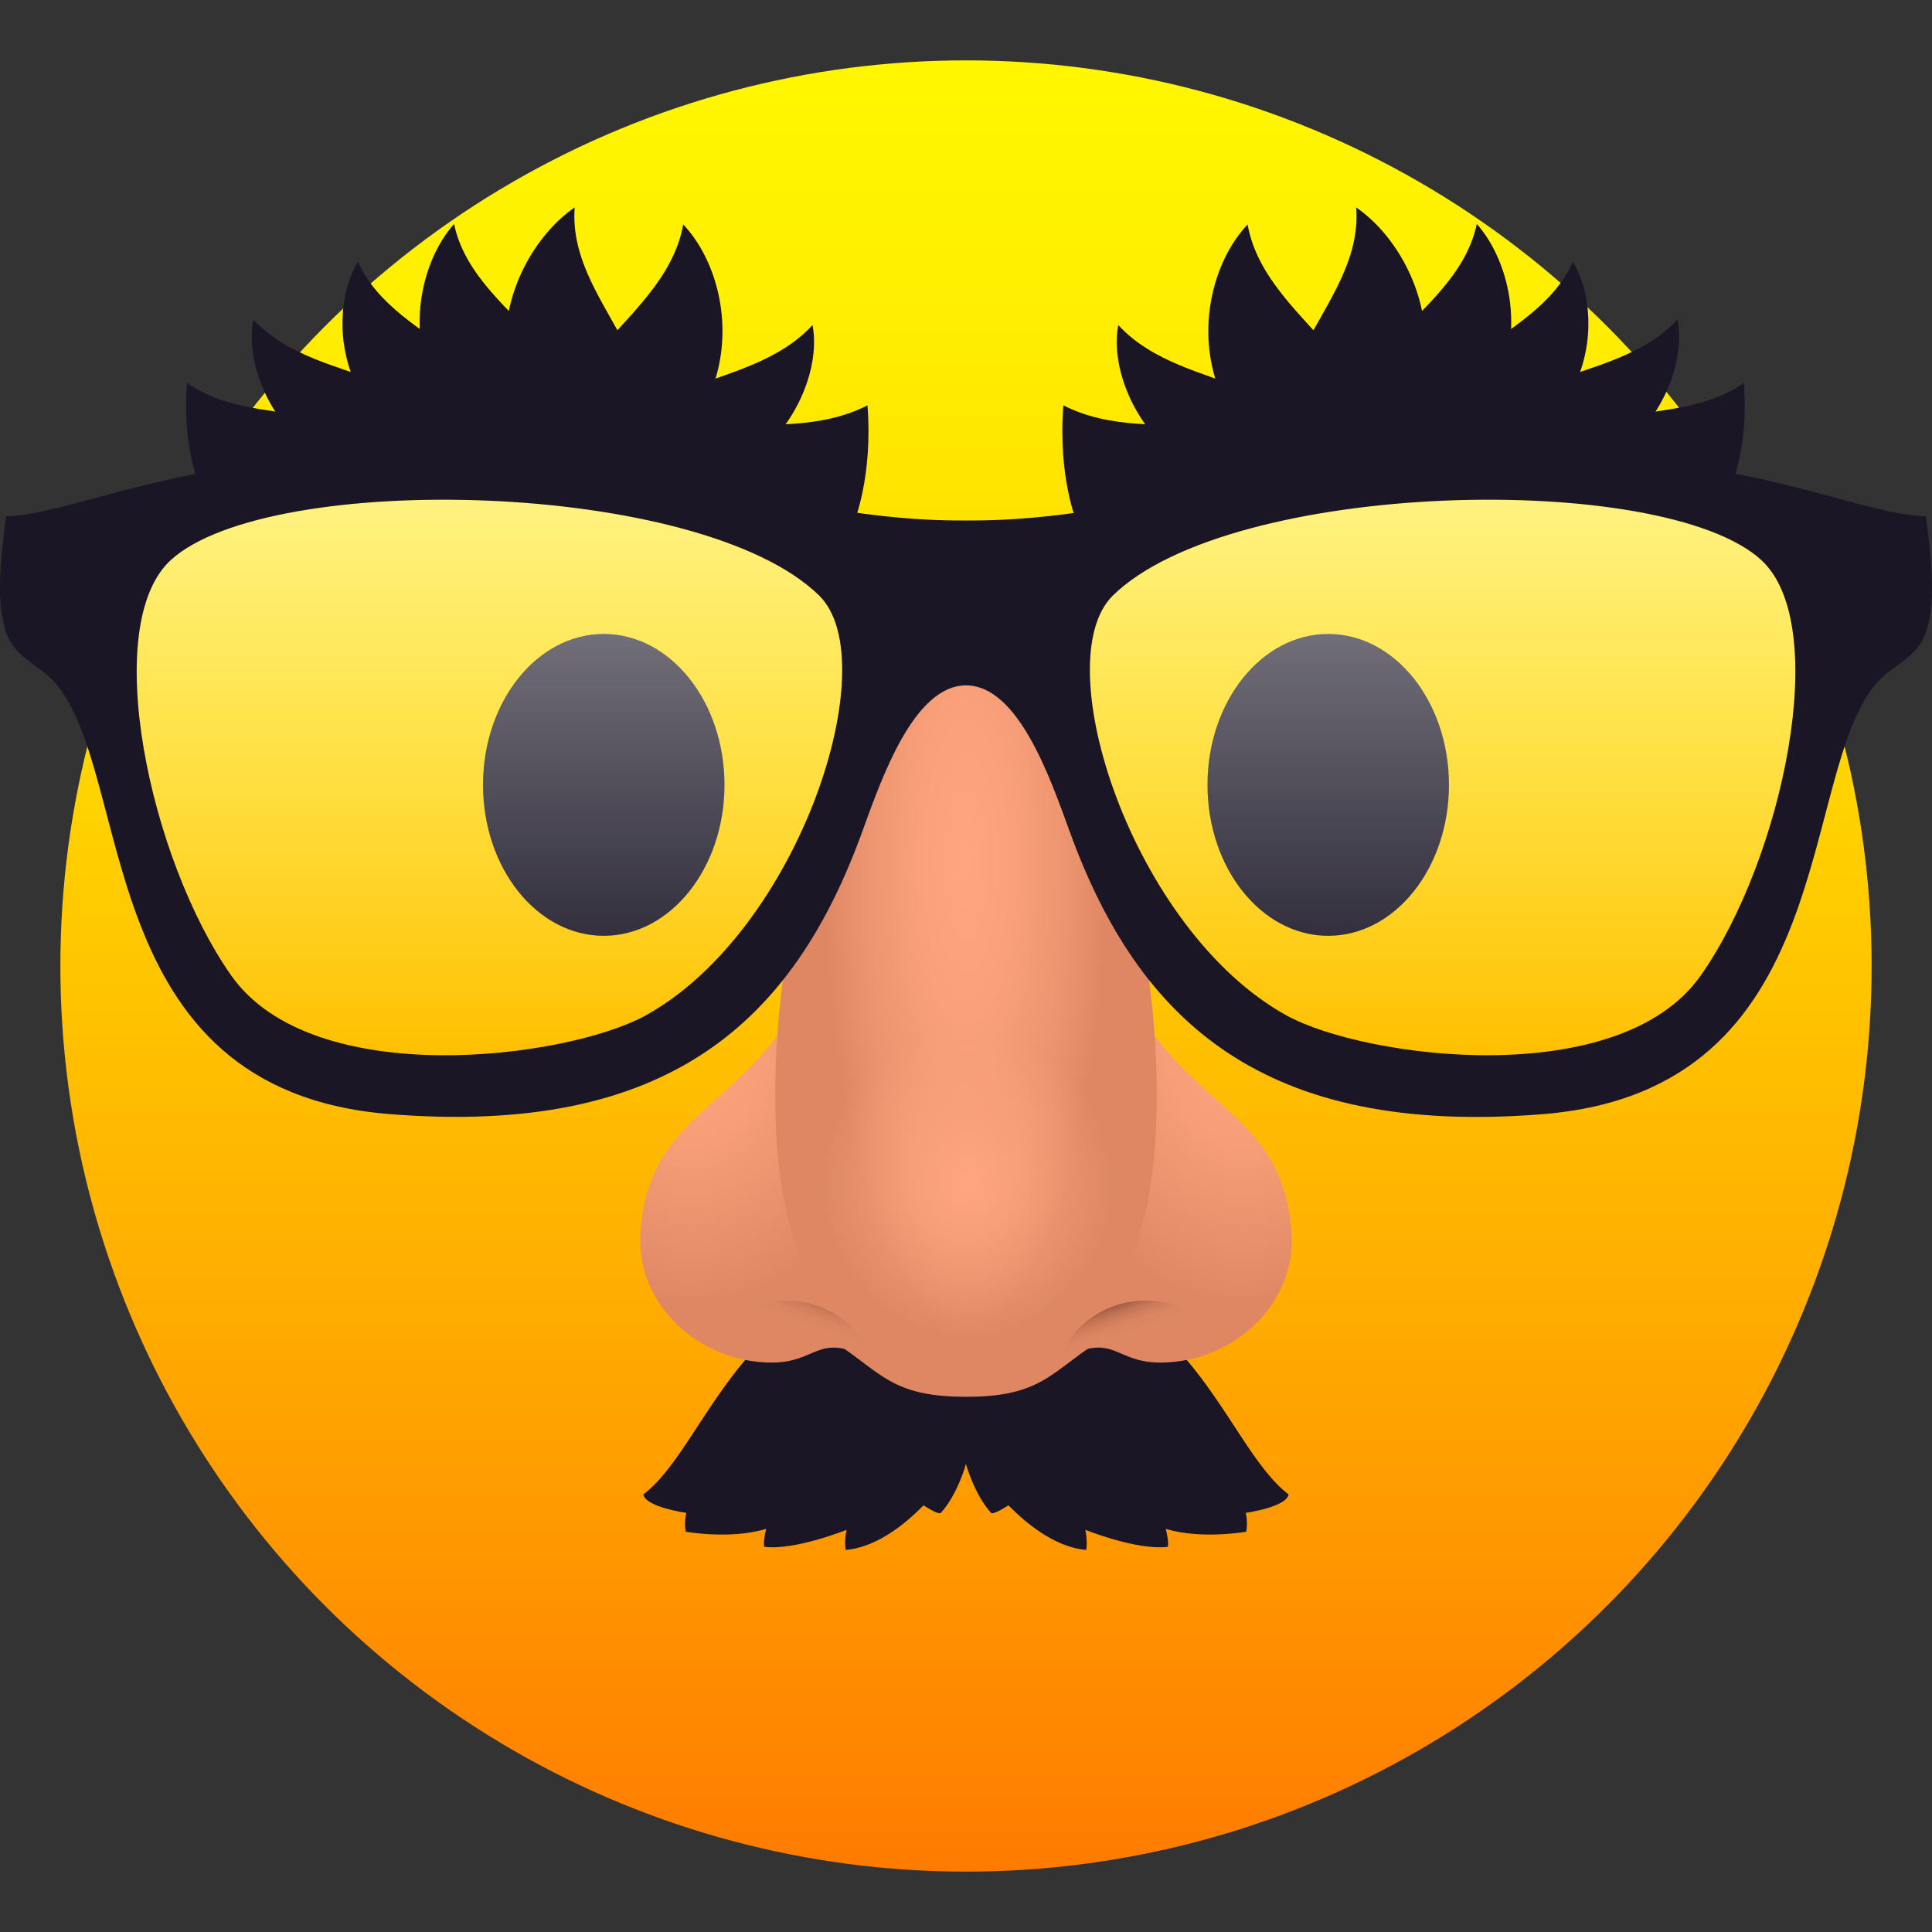 <?xml version="1.0" encoding="utf-8"?>
<!-- Generator: Adobe Illustrator 15.0.0, SVG Export Plug-In . SVG Version: 6.00 Build 0)  -->
<!DOCTYPE svg PUBLIC "-//W3C//DTD SVG 1.1//EN" "http://www.w3.org/Graphics/SVG/1.1/DTD/svg11.dtd">
<svg version="1.1" id="Layer_1" xmlns:x="http://ns.adobe.com/Extensibility/1.0/" xmlns:i="http://ns.adobe.com/AdobeIllustrator/10.0/" xmlns:graph="http://ns.adobe.com/Graphs/1.0/"
	 xmlns="http://www.w3.org/2000/svg" xmlns:xlink="http://www.w3.org/1999/xlink" xmlns:a="http://ns.adobe.com/AdobeSVGViewerExtensions/3.0/"
	 x="0px" y="0px" width="64px" height="64px" viewBox="0 0 64 64" enable-background="new 0 0 64 64" xml:space="preserve">
<rect x="0" y="0" width="64" height="64" fill="#333333" stroke="none"/>
<linearGradient id="SVGID_1_" gradientUnits="userSpaceOnUse" x1="-162" y1="1108" x2="-162" y2="1168" gradientTransform="matrix(1 0 0 -1 194 1170)">
	<stop  offset="0" style="stop-color:#FF7B00"/>
	<stop  offset="0.324" style="stop-color:#FFAE00"/>
	<stop  offset="0.621" style="stop-color:#FFD600"/>
	<stop  offset="0.856" style="stop-color:#FFEE00"/>
	<stop  offset="1" style="stop-color:#FFF700"/>
	<a:midPointStop  offset="0" style="stop-color:#FF7B00"/>
	<a:midPointStop  offset="0.4" style="stop-color:#FF7B00"/>
	<a:midPointStop  offset="1" style="stop-color:#FFF700"/>
</linearGradient>
<circle fill="url(#SVGID_1_)" cx="32" cy="32" r="30"/>
<ellipse id="Oval_48_" fill="#1A1626" cx="20" cy="26" rx="4" ry="5"/>
<ellipse id="Oval_47_" fill="#1A1626" cx="43.999" cy="26" rx="4" ry="5"/>
<path fill="#1A1626" d="M42.688,49.506c-2.266-1.719-3.293-7.734-10.689-7.734c-7.395,0-8.424,6.017-10.688,7.734
	c0.078,0.422,1.422,0.609,1.422,0.609s-0.078,0.297-0.018,0.625c0,0,1.484,0.266,2.664-0.094c-0.113,0.486-0.061,0.594-0.061,0.594
	c1.016,0.129,2.725-0.563,2.725-0.563s-0.078,0.345-0.029,0.667c0.93-0.078,1.85-0.73,2.578-1.478c0,0,0.5,0.332,0.576,0.248
	c0.566-0.627,0.83-1.617,0.83-1.617s0.268,0.99,0.83,1.617c0.076,0.084,0.578-0.248,0.578-0.248c0.73,0.746,1.648,1.399,2.578,1.478
	c0.047-0.322-0.031-0.667-0.031-0.667s1.709,0.691,2.729,0.563c0,0,0.055-0.106-0.064-0.594c1.18,0.358,2.664,0.094,2.664,0.094
	c0.064-0.328-0.016-0.625-0.016-0.625S42.609,49.928,42.688,49.506z"/>
<path fill="#1A1626" d="M22.633,7.436c-0.643,3.582-5.969,4.877-3.372,9.152C24.992,14.699,24.57,9.48,22.633,7.436z"/>
<path fill="#1A1626" d="M6.199,12.682c2.322,1.672,5.922,0.131,6.879,3.539c-2.846-0.034-6.486-0.178-6.486-0.178
	S6.013,14.661,6.199,12.682z"/>
<path fill="#1A1626" d="M8.392,10.586c2.234,2.414,6.822,1.359,7,5.518C10.21,16.871,7.958,12.838,8.392,10.586z"/>
<path fill="#1A1626" d="M11.859,8.666c1.26,2.9,5.988,3.117,4.668,7.13C11.337,15.146,10.646,10.699,11.859,8.666z"/>
<path fill="#1A1626" d="M15.041,7.419c0.719,3.399,5.852,4.438,3.498,8.624C13.001,14.452,13.25,9.446,15.041,7.419z"/>
<path fill="#1A1626" d="M19.037,6.871c-0.271,3.529,4.497,5.671,0.959,9.314C14.986,13.409,16.677,8.495,19.037,6.871z"/>
<path fill="#1A1626" d="M26.916,10.768c-2.242,2.445-6.83,1.452-7.014,5.611C25.08,17.077,27.342,13.013,26.916,10.768z"/>
<path fill="#1A1626" d="M28.736,13.428c-3.105,1.586-6.953-0.772-8.866,3.061c3.237,0.794,8.424,0.794,8.424,0.794
	S28.92,15.796,28.736,13.428z"/>
<path fill="#1A1626" d="M44.7,16.588c2.598-4.275-2.729-5.57-3.372-9.152C39.391,9.48,38.969,14.699,44.7,16.588z"/>
<path fill="#1A1626" d="M57.37,16.043c0,0-3.641,0.144-6.486,0.178c0.957-3.408,4.557-1.867,6.879-3.539
	C57.948,14.661,57.37,16.043,57.37,16.043z"/>
<path fill="#1A1626" d="M48.571,16.104c0.176-4.158,4.764-3.104,6.998-5.518C56.003,12.838,53.751,16.871,48.571,16.104z"/>
<path fill="#1A1626" d="M47.435,15.796c-1.32-4.013,3.408-4.229,4.668-7.13C53.317,10.699,52.624,15.146,47.435,15.796z"/>
<path fill="#1A1626" d="M45.423,16.043c-2.354-4.186,2.779-5.225,3.498-8.624C50.712,9.446,50.96,14.452,45.423,16.043z"/>
<path fill="#1A1626" d="M43.966,16.186c-3.538-3.644,1.232-5.785,0.959-9.314C47.284,8.495,48.978,13.409,43.966,16.186z"/>
<path fill="#1A1626" d="M44.062,16.379c-0.186-4.159-4.774-3.166-7.017-5.611C36.619,13.013,38.881,17.077,44.062,16.379z"/>
<path fill="#1A1626" d="M35.666,17.282c0,0,5.188,0,8.425-0.794c-1.913-3.833-5.761-1.475-8.866-3.061
	C35.041,15.796,35.666,17.282,35.666,17.282z"/>
<path fill="#DE8762" d="M37.184,43.98c-2.334,1.216-2.32,2.291-5.182,2.291c-2.863,0-2.85-1.075-5.186-2.291
	C22.438,41.699,41.561,41.701,37.184,43.98z"/>
<radialGradient id="SVGID_2_" cx="-59.793" cy="1182.398" r="7.744" gradientTransform="matrix(0.87 0 0 -1.081 93.179 1312.923)" gradientUnits="userSpaceOnUse">
	<stop  offset="0" style="stop-color:#FFA680"/>
	<stop  offset="0.372" style="stop-color:#F79E78"/>
	<stop  offset="0.962" style="stop-color:#E08964"/>
	<stop  offset="1" style="stop-color:#DE8762"/>
	<a:midPointStop  offset="0" style="stop-color:#FFA680"/>
	<a:midPointStop  offset="0.606" style="stop-color:#FFA680"/>
	<a:midPointStop  offset="1" style="stop-color:#DE8762"/>
</radialGradient>
<path fill="url(#SVGID_2_)" d="M42.785,40.852c0.152,2.36-1.947,4.285-4.35,4.285c-1.514,0-1.5-0.988-3.145-0.175
	c-2.146,1.063,1.152-14.739,1.152-14.739C37.977,36.896,42.473,36.003,42.785,40.852z"/>
<radialGradient id="SVGID_3_" cx="-200.693" cy="1182.398" r="7.744" gradientTransform="matrix(-0.87 0 0 -1.081 -151.706 1312.923)" gradientUnits="userSpaceOnUse">
	<stop  offset="0" style="stop-color:#FFA680"/>
	<stop  offset="0.372" style="stop-color:#F79E78"/>
	<stop  offset="0.962" style="stop-color:#E08964"/>
	<stop  offset="1" style="stop-color:#DE8762"/>
	<a:midPointStop  offset="0" style="stop-color:#FFA680"/>
	<a:midPointStop  offset="0.606" style="stop-color:#FFA680"/>
	<a:midPointStop  offset="1" style="stop-color:#DE8762"/>
</radialGradient>
<path fill="url(#SVGID_3_)" d="M21.213,40.852c-0.15,2.36,1.947,4.285,4.35,4.285c1.514,0,1.502-0.988,3.145-0.175
	c2.146,1.063-1.15-14.739-1.15-14.739C26.023,36.896,21.527,36.003,21.213,40.852z"/>
<linearGradient id="SVGID_4_" gradientUnits="userSpaceOnUse" x1="-147.754" y1="1004.244" x2="-148.145" y2="1002.914" gradientTransform="matrix(0.996 0.094 0.078 -0.827 96.142 887.262)">
	<stop  offset="0" style="stop-color:#874A37"/>
	<stop  offset="0.03" style="stop-color:#8E4F3A"/>
	<stop  offset="0.186" style="stop-color:#AB6349"/>
	<stop  offset="0.351" style="stop-color:#C17354"/>
	<stop  offset="0.53" style="stop-color:#D17E5C"/>
	<stop  offset="0.731" style="stop-color:#DB8561"/>
	<stop  offset="1" style="stop-color:#DE8762"/>
	<a:midPointStop  offset="0" style="stop-color:#874A37"/>
	<a:midPointStop  offset="0.236" style="stop-color:#874A37"/>
	<a:midPointStop  offset="1" style="stop-color:#DE8762"/>
</linearGradient>
<path fill="url(#SVGID_4_)" d="M24.955,43.268c-0.768,0.26,0.219,1.851,1.969,1.123c1.031-0.431,2.037,0.77,1.807,0.287
	C28.205,43.579,26.689,42.684,24.955,43.268z"/>
<linearGradient id="SVGID_5_" gradientUnits="userSpaceOnUse" x1="1445.428" y1="1184.667" x2="1445.036" y2="1183.336" gradientTransform="matrix(-0.996 0.094 -0.078 -0.827 1568.049 887.262)">
	<stop  offset="0" style="stop-color:#874A37"/>
	<stop  offset="0.03" style="stop-color:#8E4F3A"/>
	<stop  offset="0.186" style="stop-color:#AB6349"/>
	<stop  offset="0.351" style="stop-color:#C17354"/>
	<stop  offset="0.53" style="stop-color:#D17E5C"/>
	<stop  offset="0.731" style="stop-color:#DB8561"/>
	<stop  offset="1" style="stop-color:#DE8762"/>
	<a:midPointStop  offset="0" style="stop-color:#874A37"/>
	<a:midPointStop  offset="0.236" style="stop-color:#874A37"/>
	<a:midPointStop  offset="1" style="stop-color:#DE8762"/>
</linearGradient>
<path fill="url(#SVGID_5_)" d="M39.043,43.268c0.771,0.26-0.217,1.851-1.967,1.123c-1.031-0.431-2.037,0.77-1.807,0.287
	C35.795,43.579,37.313,42.684,39.043,43.268z"/>
<radialGradient id="SVGID_6_" cx="-179.413" cy="1380.722" r="5.621" gradientTransform="matrix(0.836 0 0 -2.747 181.977 3821.386)" gradientUnits="userSpaceOnUse">
	<stop  offset="0" style="stop-color:#FFA680"/>
	<stop  offset="0.337" style="stop-color:#FAA17B"/>
	<stop  offset="0.744" style="stop-color:#EB936E"/>
	<stop  offset="1" style="stop-color:#DE8762"/>
	<a:midPointStop  offset="0" style="stop-color:#FFA680"/>
	<a:midPointStop  offset="0.667" style="stop-color:#FFA680"/>
	<a:midPointStop  offset="1" style="stop-color:#DE8762"/>
</radialGradient>
<path fill="url(#SVGID_6_)" d="M35.018,23.305c-1.191-1.266-4.842-1.266-6.035,0c-2.689,2.855-4.529,14.303-2.322,18.592
	c2.006,3.899,8.67,3.899,10.68,0C39.545,37.609,37.707,26.16,35.018,23.305z"/>
<radialGradient id="SVGID_7_" cx="-192.421" cy="1097.721" r="7.103" gradientTransform="matrix(0.822 0 0 -0.863 190.211 986.558)" gradientUnits="userSpaceOnUse">
	<stop  offset="0" style="stop-color:#FFA680"/>
	<stop  offset="0.828" style="stop-color:#FFA680;stop-opacity:0.003"/>
	<stop  offset="0.83" style="stop-color:#FFA680;stop-opacity:0"/>
	<a:midPointStop  offset="0" style="stop-color:#FFA680"/>
	<a:midPointStop  offset="0.708" style="stop-color:#FFA680"/>
	<a:midPointStop  offset="0.83" style="stop-color:#FFA680;stop-opacity:0"/>
</radialGradient>
<ellipse fill="url(#SVGID_7_)" cx="32" cy="39.005" rx="5.838" ry="6.132"/>
<linearGradient id="SVGID_8_" gradientUnits="userSpaceOnUse" x1="-724.683" y1="1656.742" x2="-724.683" y2="1638.34" gradientTransform="matrix(1 0 0 1 772.471 -1621.785)">
	<stop  offset="0" style="stop-color:#FFFFFF;stop-opacity:0"/>
	<stop  offset="1" style="stop-color:#FFFFFF"/>
	<a:midPointStop  offset="0" style="stop-color:#FFFFFF;stop-opacity:0"/>
	<a:midPointStop  offset="0.5" style="stop-color:#FFFFFF;stop-opacity:0"/>
	<a:midPointStop  offset="1" style="stop-color:#FFFFFF"/>
</linearGradient>
<path opacity="0.5" fill="url(#SVGID_8_)" enable-background="new    " d="M36.865,19.727c-2.234,2.192,0.664,11.106,5.75,13.911
	c2.604,1.429,11.034,2.529,13.731-1.331c2.678-3.813,4.371-11.602,1.984-13.764C55.063,15.579,40.783,15.889,36.865,19.727z"/>
<linearGradient id="SVGID_9_" gradientUnits="userSpaceOnUse" x1="-558.835" y1="1657.441" x2="-558.835" y2="1639.038" gradientTransform="matrix(-1 0 0 1 -542.622 -1622.414)">
	<stop  offset="0" style="stop-color:#FFFFFF;stop-opacity:0"/>
	<stop  offset="1" style="stop-color:#FFFFFF"/>
	<a:midPointStop  offset="0" style="stop-color:#FFFFFF;stop-opacity:0"/>
	<a:midPointStop  offset="0.5" style="stop-color:#FFFFFF;stop-opacity:0"/>
	<a:midPointStop  offset="1" style="stop-color:#FFFFFF"/>
</linearGradient>
<path opacity="0.5" fill="url(#SVGID_9_)" enable-background="new    " d="M27.133,19.727c2.234,2.192-0.66,11.108-5.75,13.916
	c-2.6,1.426-11.032,2.522-13.729-1.336c-2.68-3.813-4.369-11.602-1.986-13.764C8.937,15.579,23.215,15.889,27.133,19.727z"/>
<path fill="#1A1626" d="M63.8,17.104c-2.15-0.076-4.982-1.646-11.014-1.996c-8.307-0.496-11.065,0.867-16.239,1.736
	c-1.604,0.27-3.098,0.409-4.547,0.398c-1.451,0.013-2.939-0.133-4.547-0.396c-5.17-0.873-7.936-2.234-16.237-1.74
	c-6.033,0.352-8.865,1.918-11.016,1.998c-0.131,1.088-0.377,2.718,0,3.834c0.293,0.871,1.104,1.076,1.623,1.679
	C4.48,25.669,2.982,36.1,12.884,36.904c9.282,0.754,13.403-3.082,15.68-9.356c0.643-1.772,1.709-4.842,3.438-4.844
	c1.727,0,2.789,3.069,3.434,4.844c2.279,6.274,6.398,10.11,15.685,9.359c9.898-0.808,8.398-11.238,11.053-14.291
	c0.527-0.603,1.338-0.808,1.629-1.677C64.173,19.821,63.935,18.189,63.8,17.104z M21.383,33.641
	c-2.6,1.428-11.032,2.522-13.729-1.334c-2.68-3.813-4.369-11.602-1.986-13.764c3.27-2.964,17.549-2.654,21.467,1.184
	C29.371,21.916,26.473,30.833,21.383,33.641z M56.347,32.305c-2.697,3.86-11.129,2.762-13.729,1.333
	c-5.086-2.805-7.986-11.719-5.752-13.911c3.92-3.838,18.198-4.148,21.468-1.186C60.718,20.705,59.024,28.493,56.347,32.305z"/>
</svg>

